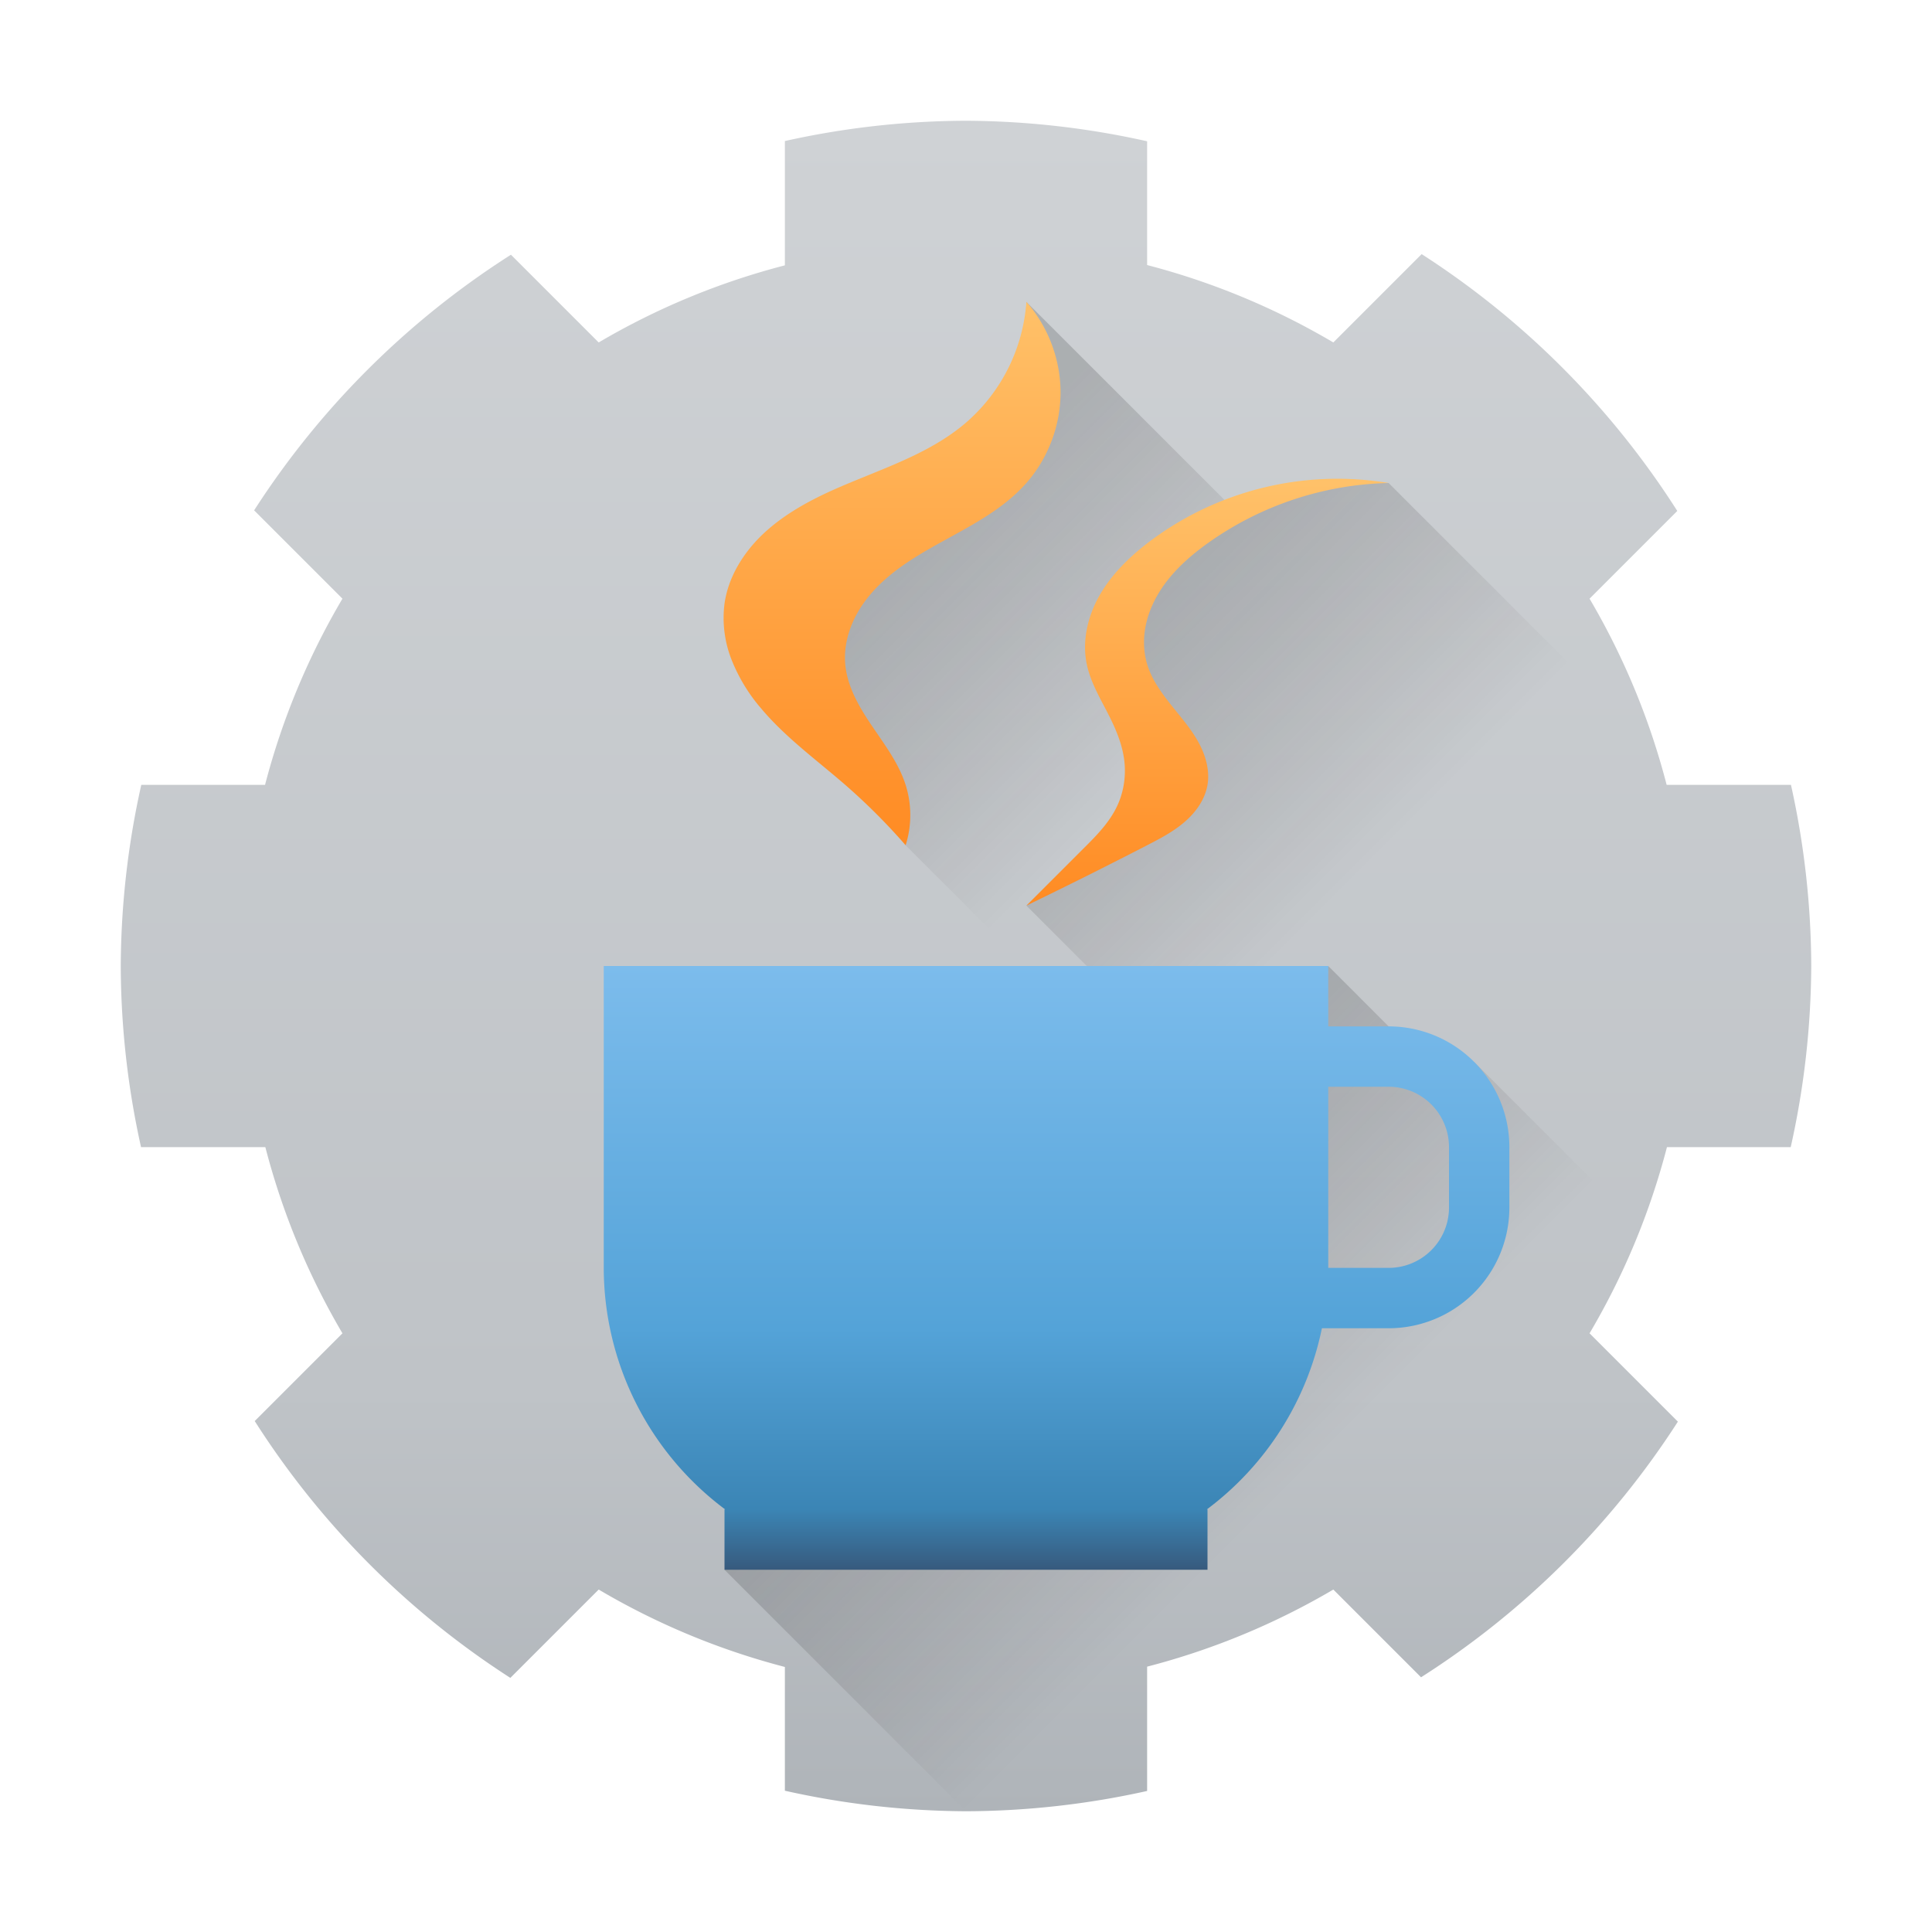 <svg xmlns="http://www.w3.org/2000/svg" xmlns:xlink="http://www.w3.org/1999/xlink" height="32" width="32"><linearGradient id="c" gradientUnits="userSpaceOnUse" x1="35" x2="35" y1="30" y2="2"><stop offset="0" stop-color="#afb4b9"/><stop offset=".25" stop-color="#bfc3c7"/><stop offset="1" stop-color="#cfd2d5"/></linearGradient><linearGradient id="i" gradientUnits="userSpaceOnUse" x1="17" x2="17" y1="26" y2="16"><stop offset="0" stop-color="#375a7d"/><stop offset=".1" stop-color="#3b85b5"/><stop offset=".4" stop-color="#54a3d8"/><stop offset="1" stop-color="#7cbcec"/></linearGradient><linearGradient id="h" gradientUnits="userSpaceOnUse" x1="12" x2="16" xlink:href="#a" y1="26" y2="30"/><linearGradient id="a"><stop offset="0" stop-color="#292c2f"/><stop offset="1" stop-color="#0b0000" stop-opacity="0"/></linearGradient><linearGradient id="e" gradientUnits="userSpaceOnUse" x1="19" x2="23" xlink:href="#a" y1="10" y2="14"/><linearGradient id="d" gradientUnits="userSpaceOnUse" x1="14" x2="17.914" xlink:href="#a" y1="10" y2="13.914"/><linearGradient id="g" gradientUnits="userSpaceOnUse" x1="12" x2="12" xlink:href="#b" y1="14" y2="5"/><linearGradient id="b"><stop offset="0" stop-color="#ff8b23"/><stop offset="1" stop-color="#ffc169"/></linearGradient><linearGradient id="f" gradientUnits="userSpaceOnUse" x1="22" x2="22" xlink:href="#b" y1="15" y2="8"/><path d="M16 2a14 14 0 0 0-3 .336v2.059a12 12 0 0 0-3.084 1.277L8.463 4.219a14 14 0 0 0-4.254 4.234l1.463 1.463A12 12 0 0 0 4.39 13H2.34A14 14 0 0 0 2 16a14 14 0 0 0 .336 3h2.059a12 12 0 0 0 1.277 3.084l-1.453 1.453a14 14 0 0 0 4.234 4.254l1.463-1.463A12 12 0 0 0 13 27.61v2.05a14 14 0 0 0 3 .34 13.997 13.997 0 0 0 3-.336v-2.059a12 12 0 0 0 3.084-1.277l1.453 1.453a14 14 0 0 0 4.254-4.234l-1.463-1.463A12 12 0 0 0 27.61 19h2.05a14 14 0 0 0 .34-3 13.997 13.997 0 0 0-.336-3h-2.059a12 12 0 0 0-1.277-3.084l1.453-1.453a14 14 0 0 0-4.234-4.254l-1.463 1.463A12 12 0 0 0 19 4.39V2.34A14 14 0 0 0 16 2z" fill="url(#c)"/><path d="M15 14l2 2h1l-1-1 2.368-2-.83-3 1.863-1.6L17 5v2l-4 4z" fill="url(#d)" opacity=".2"/><path d="M30 21.461l-2.73-2.73L26 18l-2-2h-6l-1-1 2.368-2-.83-3 1.863-1.6L22 8h1l7 7z" fill="url(#e)" opacity=".2"/><path d="M17 15l1-1c.196-.196.388-.402.505-.653s.153-.538.108-.81c-.044-.274-.163-.529-.291-.775-.128-.245-.266-.491-.322-.762-.08-.385.016-.793.21-1.135s.48-.624.79-.865a5.174 5.174 0 0 1 4-1 5.365 5.365 0 0 0-3 1c-.323.232-.625.507-.825.851-.1.173-.174.361-.207.558s-.025.4.032.591c.11.366.386.653.62.954.118.151.228.31.301.486s.111.372.079.56c-.041.241-.192.453-.378.613-.185.16-.404.275-.622.387-.662.342-1.33.675-2 1z" fill="url(#f)"/><path d="M15 14a10.26 10.26 0 0 0-1-1c-.475-.413-.991-.786-1.396-1.269a2.833 2.833 0 0 1-.487-.804A1.881 1.881 0 0 1 12 10c.06-.43.297-.82.606-1.124.31-.303.69-.526 1.082-.71C14.474 7.8 15.342 7.565 16 7a2.916 2.916 0 0 0 1-2c.361.41.566.954.566 1.5S17.361 7.59 17 8c-.49.557-1.214.837-1.843 1.231-.314.197-.612.43-.832.73-.22.298-.357.67-.325 1.039.033.375.232.713.443 1.024.21.311.443.618.557.976.103.323.103.677 0 1z" fill="url(#g)"/><path d="M22 16L12 26l4 4a13.997 13.997 0 0 0 3-.336v-2.059a12 12 0 0 0 3.084-1.277l1.453 1.453a14 14 0 0 0 4.254-4.234l-1.463-1.463a12 12 0 0 0 .834-1.75l-2.748-2.748L24 18z" fill="url(#h)" opacity=".2"/><path d="M10 16v5a5 5 0 0 0 2.01 4H12v1h8v-1h-.01a5 5 0 0 0 1.905-3H23a2 2 0 0 0 2-2v-1a2 2 0 0 0-2-2h-1v-1zm12 2h1a1 1 0 0 1 1 1v1a1 1 0 0 1-1 1h-1z" fill="url(#i)"/></svg>
